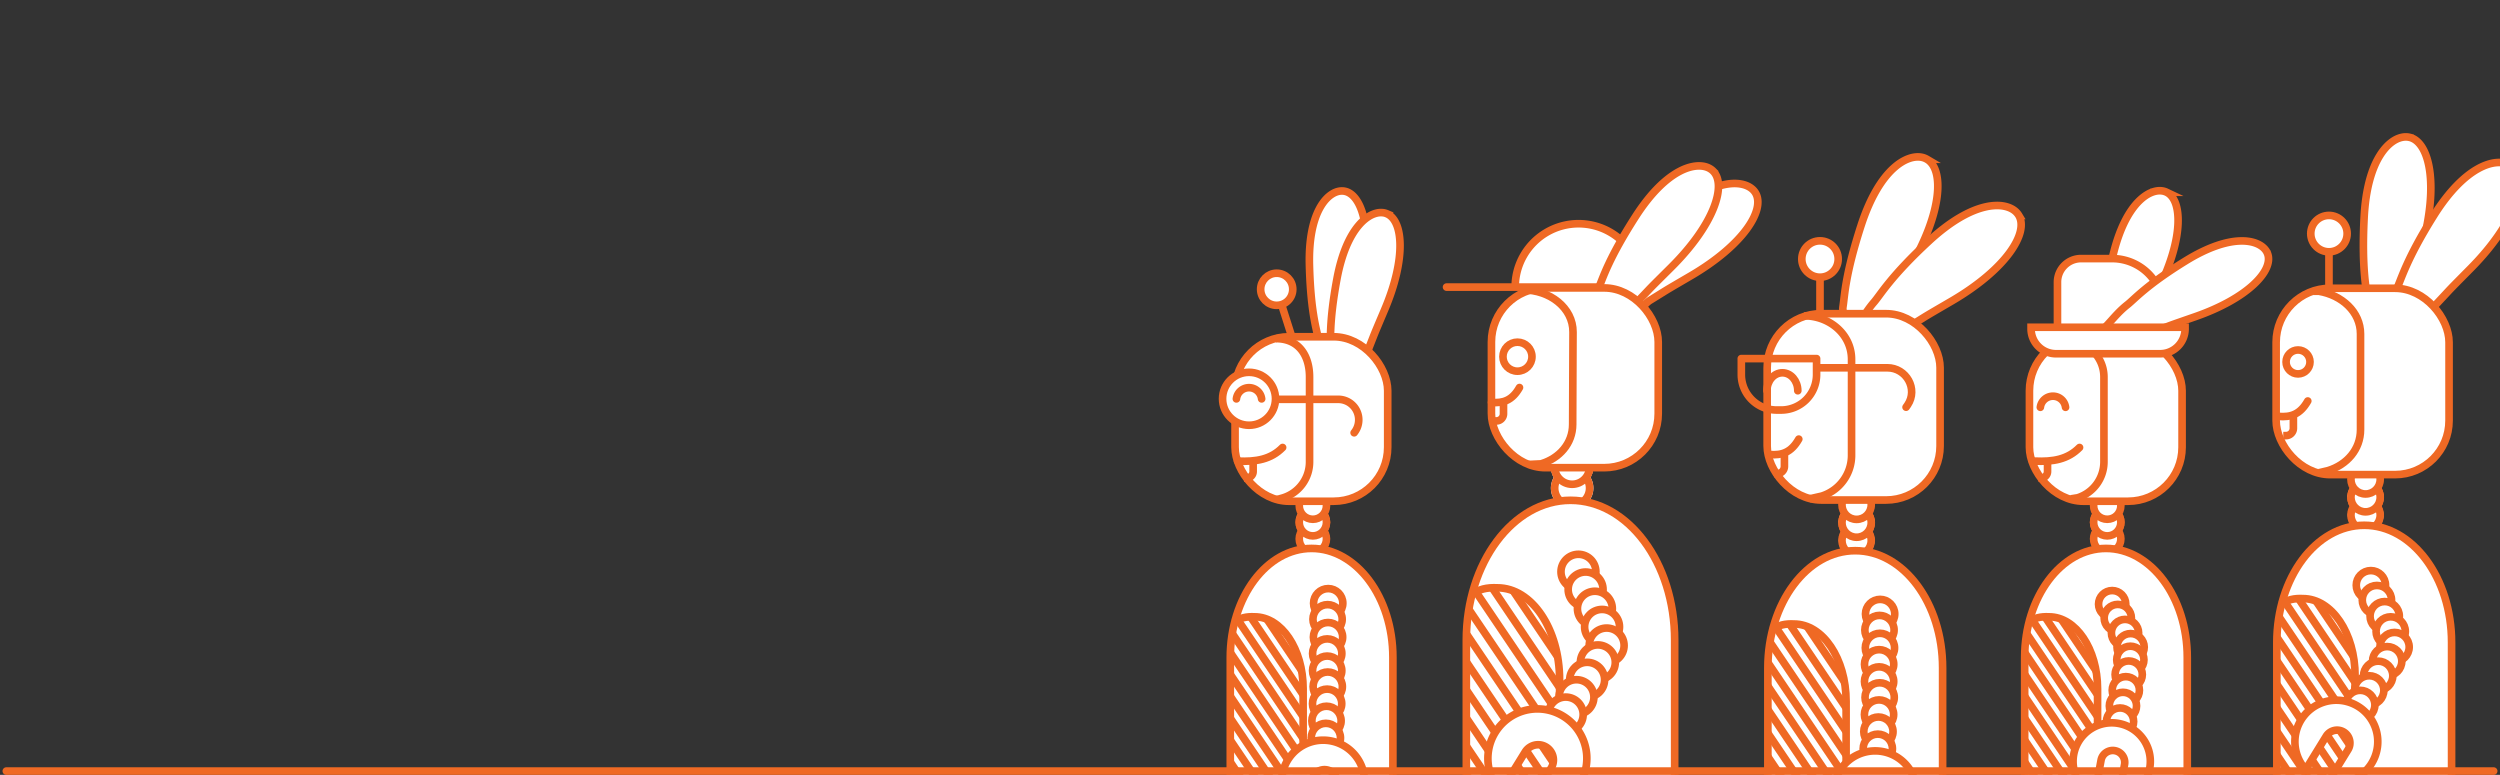 <svg xmlns="http://www.w3.org/2000/svg" xmlns:xlink="http://www.w3.org/1999/xlink" viewBox="0 0 984 305"><rect x="0" y="0" width="984" height="305" fill="#333333" stroke="none"/><defs><style>.a,.b,.bh,.j,.o{fill:none;}.b{clip-rule:evenodd;}.c{clip-path:url(#a);}.d{clip-path:url(#b);}.e{clip-path:url(#c);}.bi,.f,.i,.p{fill:#fff;}.bh,.bi,.f,.j,.o,.p{stroke:#ef6924;stroke-width:3px;}.bi,.f,.j,.o{stroke-miterlimit:10;}.g{clip-path:url(#d);}.h{clip-path:url(#e);}.k{clip-path:url(#f);}.l{clip-path:url(#h);}.m{clip-path:url(#j);}.n{isolation:isolate;}.bh,.bi,.o,.p{stroke-linecap:round;}.bh,.p{stroke-linejoin:round;}.q{clip-path:url(#k);}.r{clip-path:url(#l);}.s{clip-path:url(#m);}.t{clip-path:url(#n);}.u{clip-path:url(#o);}.v{clip-path:url(#p);}.w{clip-path:url(#q);}.x{clip-path:url(#r);}.y{clip-path:url(#s);}.z{clip-path:url(#t);}.aa{clip-path:url(#u);}.ab{clip-path:url(#v);}.ac{clip-path:url(#w);}.ad{clip-path:url(#x);}.ae{clip-path:url(#y);}.af{clip-path:url(#z);}.ag{clip-path:url(#aa);}.ah{clip-path:url(#ab);}.ai{clip-path:url(#ac);}.aj{clip-path:url(#ae);}.ak{clip-path:url(#af);}.al{clip-path:url(#ag);}.am{clip-path:url(#ah);}.an{clip-path:url(#ai);}.ao{clip-path:url(#aj);}.ap{clip-path:url(#ak);}.aq{clip-path:url(#al);}.ar{clip-path:url(#am);}.as{clip-path:url(#an);}.at{clip-path:url(#ao);}.au{clip-path:url(#ap);}.av{clip-path:url(#aq);}.aw{clip-path:url(#ar);}.ax{clip-path:url(#as);}.ay{clip-path:url(#at);}.az{clip-path:url(#au);}.ba{clip-path:url(#av);}.bb{clip-path:url(#aw);}.bc{clip-path:url(#ax);}.bd{clip-path:url(#ay);}.be{clip-path:url(#az);}.bf{clip-path:url(#bb);}.bg{clip-path:url(#bd);}.bj{clip-path:url(#be);}.bk{clip-path:url(#bf);}.bl{clip-path:url(#bg);}.bm{clip-path:url(#bi);}.bn{clip-path:url(#bk);}.bo{clip-path:url(#bl);}.bp{clip-path:url(#bm);}.bq{clip-path:url(#bn);}.br{clip-path:url(#bp);}.bs{clip-path:url(#br);}.bt{clip-path:url(#bs);}.bu{clip-path:url(#bt);}.bv{clip-path:url(#bu);}.bw{clip-path:url(#bw);}.bx{clip-path:url(#by);}.by{fill:#ef6924;}</style><clipPath id="a"><circle class="a" cx="1382.65" cy="168.32" r="5.56" transform="translate(548.06 1283.44) rotate(-60.13)"/></clipPath><clipPath id="b"><circle class="a" cx="1382.65" cy="173.88" r="5.56" transform="translate(798.65 1439.14) rotate(-72.39)"/></clipPath><clipPath id="c"><path class="b" d="M1377.09,168.32a5.56,5.56,0,1,1,11.12,0"/></clipPath><clipPath id="d"><circle class="a" cx="516.74" cy="205.57" r="6.54" transform="translate(81.12 551.27) rotate(-60.13)"/></clipPath><clipPath id="e"><rect class="a" x="-139.83" y="40.44" width="771.27" height="239.06"/></clipPath><clipPath id="f"><circle class="a" cx="516.74" cy="212.1" r="6.54" transform="translate(158.25 640.47) rotate(-72.39)"/></clipPath><clipPath id="h"><path class="b" d="M510.21,205.57a6.54,6.54,0,1,1,13.07,0"/></clipPath><clipPath id="j"><path class="a" d="M484.48,249.54c1.6-7.39,6.38-6.8,8.89-6.8,10.54,0,19.09,12.67,19.09,28.29V308.6c0,10.6-5.8,19.2-13,19.2H487.24C481.8,327.8,483.72,266.74,484.48,249.54Z"/></clipPath><clipPath id="k"><path class="a" d="M-509.41,97.75a27.25,27.25,0,0,0,1.63-5.91c.17-7.68.17-3.06.17-14.24,0-18.27,5.82-29.11,11.6-29.11a4.76,4.76,0,0,1,1.48.23c4.2,1.33,9,8.89,5.26,25.73-3.25,14.63-6.19,19.85-7.3,22.63-.88,2.22-.64-.11-1.51,3.93,3.84,2.74-4.91,6.43-4.11,10.32l-17.65-8.17-17.65,8.17c.8-3.89-8-7.58-4.11-10.32-.87-4-.63-1.71-1.51-3.93-1.11-2.78-4-8-7.29-22.63-3.74-16.84,1-24.4,5.25-25.73a4.8,4.8,0,0,1,1.48-.23c5.78,0,11.6,10.84,11.6,29.11,0,11.18,0,6.56.17,14.24a27.25,27.25,0,0,0,1.63,5.91c1.08-.11,2.48-.15,3.88-.15l6.55.05,6.55-.05C-511.89,97.6-510.49,97.64-509.41,97.75Z"/></clipPath><clipPath id="l"><ellipse class="a" cx="-502.5" cy="190.25" rx="5.06" ry="5.25"/></clipPath><clipPath id="m"><ellipse class="a" cx="-497.95" cy="190.25" rx="5.06" ry="5.25"/></clipPath><clipPath id="n"><ellipse class="a" cx="-492.79" cy="190.25" rx="5.06" ry="5.25"/></clipPath><clipPath id="o"><ellipse class="a" cx="-488.24" cy="190.25" rx="5.06" ry="5.25"/></clipPath><clipPath id="p"><ellipse class="a" cx="-483.68" cy="190.25" rx="5.06" ry="5.25"/></clipPath><clipPath id="q"><ellipse class="a" cx="-479.13" cy="190.25" rx="5.06" ry="5.25"/></clipPath><clipPath id="r"><ellipse class="a" cx="-474.58" cy="190.25" rx="5.06" ry="5.25"/></clipPath><clipPath id="s"><ellipse class="a" cx="-474.58" cy="185.84" rx="5.06" ry="5.25"/></clipPath><clipPath id="t"><ellipse class="a" cx="-474.58" cy="180.8" rx="5.06" ry="5.25"/></clipPath><clipPath id="u"><ellipse class="a" cx="-474.58" cy="175.76" rx="5.06" ry="5.25"/></clipPath><clipPath id="v"><ellipse class="a" cx="-474.58" cy="170.72" rx="5.06" ry="5.25"/></clipPath><clipPath id="w"><ellipse class="a" cx="-474.58" cy="165.68" rx="5.06" ry="5.25"/></clipPath><clipPath id="x"><ellipse class="a" cx="-547.09" cy="189.74" rx="5.13" ry="5.24"/></clipPath><clipPath id="y"><ellipse class="a" cx="-551.71" cy="189.74" rx="5.13" ry="5.24"/></clipPath><clipPath id="z"><path class="a" d="M-486.53,202.06v44.23a14.15,14.15,0,0,1-14.24,14.06h-39.69a14.16,14.16,0,0,1-14.24-14.06V197a33.87,33.87,0,0,1,34.09-33.65A33.87,33.87,0,0,1-486.53,197Z"/></clipPath><clipPath id="aa"><path class="b" d="M-486.53,202.06v44.23a14.15,14.15,0,0,1-14.24,14.06h-39.69a14.16,14.16,0,0,1-14.24-14.06V197a33.87,33.87,0,0,1,34.09-33.65A33.87,33.87,0,0,1-486.53,197Z"/></clipPath><clipPath id="ab"><ellipse class="a" cx="-520.42" cy="153.99" rx="4.82" ry="5.13"/></clipPath><clipPath id="ac"><ellipse class="a" cx="-520.42" cy="159.12" rx="4.82" ry="5.13"/></clipPath><clipPath id="ae"><ellipse class="a" cx="-520.42" cy="148.86" rx="4.82" ry="5.13"/></clipPath><clipPath id="af"><ellipse class="a" cx="-518.86" cy="81.14" rx="6.38" ry="6.14"/></clipPath><clipPath id="ag"><rect class="a" x="-555.68" y="96.6" width="69.42" height="52.79" rx="22.58"/></clipPath><clipPath id="ah"><ellipse class="a" cx="-535.76" cy="116.73" rx="6.17" ry="6.38"/></clipPath><clipPath id="ai"><ellipse class="a" cx="-504.46" cy="116.73" rx="6.17" ry="6.38"/></clipPath><clipPath id="aj"><path class="b" d="M-486.26,204.55V255.9c0,9-6.36,16.19-14.19,16.19h-41c-7.84,0-14.19-7.24-14.19-16.19V200c0-21.87,15.54-39.6,34.71-39.6s34.71,17.73,34.71,39.6Zm-13.17.22V201c0-13.45-9.55-24.35-21.34-24.35s-21.34,10.9-21.34,24.35v33.74c0,8.95,6.36,16.19,14.19,16.19h14.3c7.84,0,14.19-7.24,14.19-16.19V204.77Z"/></clipPath><clipPath id="ak"><path class="b" d="M-477.18,141.89a13.11,13.11,0,0,0-10.48,13A13,13,0,0,0-474.78,168a13,13,0,0,0,12.87-13.19,13.13,13.13,0,0,0-9.72-12.78V154.6a2.8,2.8,0,0,1-2.77,2.84,2.81,2.81,0,0,1-2.78-2.84Z"/></clipPath><clipPath id="al"><ellipse class="a" cx="-521.31" cy="131.32" rx="8.84" ry="9.19"/></clipPath><clipPath id="am"><path class="b" d="M-471.37,141.77c0,.27,0,.53,0,.8a9,9,0,0,0,9,9.09,9,9,0,0,0,8.9-8.29Q-461.43,142.71-471.37,141.77Zm-4.68-.44q-6.54-.63-13.87-1.36a2.59,2.59,0,0,1-2.35.87c-1.27-.22-3.82-3.21-5.11-8.12s-1.27-9.62,0-11.36a2.17,2.17,0,0,1,3-.86q54.76-34.18,58.76-34.19c4,0,12.56,4.11,17.24,27.92s-.64,29.13-5.32,30.5q-2.79.83-25.61-1A13.5,13.5,0,0,1-462.68,156a13.52,13.52,0,0,1-13.41-13.63C-476.09,142-476.08,141.67-476,141.33Zm50.93.14c4.58-1.06,5.68-13.24,2.46-27.21s-9.56-24.44-14.14-23.39-5.68,13.25-2.46,27.22S-429.7,142.53-425.12,141.47Z"/></clipPath><clipPath id="an"><path class="b" d="M-493.81,120.21a26.56,26.56,0,0,0,.36,11.49q1.45,6,4.58,8.22"/></clipPath><clipPath id="ao"><ellipse class="a" cx="-568.11" cy="189.56" rx="5.13" ry="5.24"/></clipPath><clipPath id="ap"><ellipse class="a" cx="-572.73" cy="189.56" rx="5.13" ry="5.24"/></clipPath><clipPath id="aq"><ellipse class="a" cx="-577.35" cy="189.56" rx="5.13" ry="5.24"/></clipPath><clipPath id="ar"><ellipse class="a" cx="-577.35" cy="185.16" rx="5.13" ry="5.24"/></clipPath><clipPath id="as"><ellipse class="a" cx="-577.35" cy="180.13" rx="5.13" ry="5.24"/></clipPath><clipPath id="at"><ellipse class="a" cx="-577.35" cy="175.11" rx="5.13" ry="5.24"/></clipPath><clipPath id="au"><ellipse class="a" cx="-577.35" cy="170.09" rx="5.13" ry="5.24"/></clipPath><clipPath id="av"><ellipse class="a" cx="-577.35" cy="165.06" rx="5.13" ry="5.24"/></clipPath><clipPath id="aw"><path class="b" d="M-574.65,139.33a13.06,13.06,0,0,1,10.47,12.89A13,13,0,0,1-577,165.34a13,13,0,0,1-12.86-13.12,13.09,13.09,0,0,1,9.71-12.72V152a2.8,2.8,0,0,0,2.77,2.83,2.8,2.8,0,0,0,2.77-2.83Z"/></clipPath><clipPath id="ax"><circle class="a" cx="730.76" cy="205.7" r="7.02" transform="translate(188.43 736.92) rotate(-60.13)"/></clipPath><clipPath id="ay"><rect class="a" x="25.18" y="28.24" width="828.84" height="256.91"/></clipPath><clipPath id="az"><circle class="a" cx="730.76" cy="212.72" r="7.02" transform="translate(306.94 844.89) rotate(-72.39)"/></clipPath><clipPath id="bb"><path class="b" d="M723.74,205.7a7,7,0,1,1,14,0"/></clipPath><clipPath id="bd"><path class="a" d="M696.09,253c1.72-7.94,6.86-7.31,9.56-7.31,11.33,0,20.51,13.61,20.51,30.4v40.37c0,11.4-6.24,20.64-13.92,20.64H699.07C693.21,337.05,695.28,271.44,696.09,253Z"/></clipPath><clipPath id="be"><circle class="a" cx="618.79" cy="183.74" r="8.38" transform="translate(151.27 628.8) rotate(-60.13)"/></clipPath><clipPath id="bf"><rect class="a" x="-222.55" y="-27.86" width="988.31" height="306.34"/></clipPath><clipPath id="bg"><circle class="a" cx="618.79" cy="192.11" r="8.38" transform="translate(248.48 723.79) rotate(-72.39)"/></clipPath><clipPath id="bi"><path class="b" d="M610.41,183.74a8.38,8.38,0,1,1,16.75,0"/></clipPath><clipPath id="bk"><path class="a" d="M577.45,240.08c2-9.47,8.16-8.71,11.39-8.71,13.51,0,24.45,16.23,24.45,36.25v48.14c0,13.59-7.43,24.6-16.6,24.6H581C574,340.36,576.47,262.13,577.45,240.08Z"/></clipPath><clipPath id="bl"><circle class="a" cx="931.09" cy="195.7" r="7.02" transform="translate(297.66 905.62) rotate(-60.13)"/></clipPath><clipPath id="bm"><rect class="a" x="225.51" y="18.24" width="828.84" height="256.91"/></clipPath><clipPath id="bn"><circle class="a" cx="931.09" cy="202.72" r="7.02" transform="translate(456.2 1028.86) rotate(-72.39)"/></clipPath><clipPath id="bp"><path class="b" d="M924.07,195.7a7,7,0,1,1,14,0"/></clipPath><clipPath id="br"><path class="a" d="M896.43,243c1.71-7.94,6.85-7.31,9.55-7.31,11.33,0,20.51,13.61,20.51,30.4v40.37c0,11.4-6.23,20.64-13.92,20.64H899.4C893.54,327.05,895.61,261.44,896.43,243Z"/></clipPath><clipPath id="bs"><circle class="a" cx="829.41" cy="205.57" r="6.54" transform="translate(238.06 822.4) rotate(-60.13)"/></clipPath><clipPath id="bt"><rect class="a" x="172.84" y="40.44" width="771.27" height="239.06"/></clipPath><clipPath id="bu"><circle class="a" cx="829.41" cy="212.1" r="6.54" transform="translate(376.33 938.49) rotate(-72.39)"/></clipPath><clipPath id="bw"><path class="b" d="M822.87,205.57a6.54,6.54,0,0,1,13.08,0"/></clipPath><clipPath id="by"><path class="a" d="M797.15,249.54c1.6-7.39,6.37-6.8,8.89-6.8,10.54,0,19.08,12.67,19.08,28.29V308.6c0,10.6-5.8,19.2-13,19.2H799.91C794.47,327.8,796.39,266.74,797.15,249.54Z"/></clipPath></defs><path class="f" d="M530.91,148.15c-.16-1,2-17,2.35-18.83,1.55-9.14.5-3.67,3-16.92,4.17-21.64-.2-35.82-7-37.13a6,6,0,0,0-1.8-.06c-5.25.63-12.62,8.49-12.06,29.3.49,18.08,2.75,24.93,3.42,28.47.54,2.83.79,0,.89,5-5.15,2.38,4.31,8.73,2.49,13.16"/><g class="g"><g class="h"><rect class="i" x="506.29" y="195.11" width="20.91" height="20.91"/></g></g><circle class="j" cx="516.74" cy="205.57" r="5.36"/><g class="k"><g class="h"><rect class="i" x="506.29" y="201.65" width="20.91" height="20.91"/></g></g><circle class="f" cx="516.74" cy="212.1" r="5.36"/><g class="l"><g class="h"><rect class="i" x="506.29" y="195.11" width="20.91" height="20.91"/></g></g><circle class="f" cx="516.74" cy="205.57" r="5.36"/><circle class="f" cx="516.74" cy="199.03" r="5.36"/><path class="f" d="M496.8,337.83h38.87c6.94,0,12.57-7.54,12.57-16.85v-62.2c0-23.71-14.33-42.92-32-42.92s-32,19.21-32,42.92V321C484.23,330.29,489.86,337.83,496.8,337.83Z"/><g class="m"><g class="n"><line class="j" x1="538.69" y1="328.91" x2="471.4" y2="229.16"/><line class="j" x1="532.88" y1="328.91" x2="465.58" y2="229.16"/><line class="j" x1="527.06" y1="328.91" x2="459.76" y2="229.16"/><line class="j" x1="521.24" y1="328.91" x2="453.95" y2="229.16"/><line class="j" x1="515.43" y1="328.91" x2="448.13" y2="229.16"/><line class="j" x1="509.61" y1="328.91" x2="442.31" y2="229.16"/><line class="j" x1="503.79" y1="328.91" x2="436.49" y2="229.16"/><line class="j" x1="497.97" y1="328.91" x2="430.68" y2="229.16"/><line class="j" x1="585.23" y1="328.91" x2="517.93" y2="229.16"/><line class="j" x1="579.41" y1="328.91" x2="512.11" y2="229.16"/><line class="j" x1="573.59" y1="328.91" x2="506.3" y2="229.16"/><line class="j" x1="567.78" y1="328.91" x2="500.48" y2="229.16"/><line class="j" x1="561.96" y1="328.91" x2="494.66" y2="229.16"/><line class="j" x1="556.14" y1="328.91" x2="488.85" y2="229.16"/><line class="j" x1="550.33" y1="328.91" x2="483.03" y2="229.16"/><line class="j" x1="544.51" y1="328.91" x2="477.21" y2="229.16"/><line class="j" x1="492.16" y1="328.91" x2="424.86" y2="229.16"/><line class="j" x1="486.34" y1="328.91" x2="419.04" y2="229.16"/><line class="j" x1="480.52" y1="328.91" x2="413.23" y2="229.16"/><line class="j" x1="474.71" y1="328.91" x2="407.41" y2="229.16"/></g></g><path class="j" d="M485.84,245c2-1.83,4.8-2.38,8-2.22,10.53,0,19.08,12.67,19.08,28.29V308.6c0,10.6-5.8,19.2-13,19.2H485.49"/><path class="f" d="M537.46,145.15c0-1,.29-5.6,1-7.34,3.43-8.61,1.26-3.48,6.52-15.9,8.61-20.3,7.29-35.07.9-37.78a5.56,5.56,0,0,0-1.74-.43c-5.27-.49-14.12,5.66-17.93,26.12-3.3,17.78-2.34,25-2.61,28.56-.58,8.08,2.22,14.52-.5,18.47"/><rect class="f" x="486.12" y="132.55" width="60.08" height="64.74" rx="21.25" transform="translate(1032.32 329.84) rotate(-180)"/><path class="j" d="M502.26,133.29c8.7,0,13.18,6.36,13.18,15.12v33.27a14.83,14.83,0,0,1-10.33,14.24l-2.56.73"/><path class="o" d="M504.84,176.13c-4.6,4.68-10.4,5.71-17.72,5.36"/><path class="j" d="M493.24,181.39v4.21a2.57,2.57,0,0,1-2.57,2.56h-1"/><line class="j" x1="502.28" y1="113.15" x2="508.36" y2="132.24"/><circle class="f" cx="502.51" cy="113.86" r="6.32"/><path class="o" d="M503.46,157.18H526.7a8.06,8.06,0,0,1,6.82,12.42c-.17.25-.34.5-.53.74"/><circle class="p" cx="491.62" cy="156.96" r="10.42"/><path class="o" d="M496.58,157a5,5,0,0,0-9.93,0"/><circle class="f" cx="522.78" cy="237.43" r="5.76"/><circle class="f" cx="522.53" cy="243.74" r="5.76"/><circle class="f" cx="522.71" cy="250.78" r="5.76"/><circle class="f" cx="522.39" cy="257.22" r="5.76"/><circle class="f" cx="522.38" cy="263.98" r="5.76"/><circle class="f" cx="522.6" cy="270.26" r="5.76"/><circle class="f" cx="522.35" cy="276.99" r="5.76"/><circle class="f" cx="522.11" cy="283.73" r="5.76"/><circle class="f" cx="521.86" cy="290.46" r="5.76"/><path class="f" d="M515.72,323.17a16.32,16.32,0,1,1,10.12,0l.54-15a5.05,5.05,0,0,0-10.1-.37Z"/><path class="f" d="M732.63,141.13c.2-1.12,8.6-17.37,9.63-19.22,5.11-9.18,1.92-3.74,9.65-16.92,12.63-21.54,13.32-38.33,6.54-42.3a6.61,6.61,0,0,0-1.9-.75c-5.85-1.31-16.69,4.3-24,26.73-6.31,19.49-6.48,27.67-7.1,31.7-.5,3.22.83.32-1,5.68-6.39.59,1.31,11-2.31,15"/><g class="bc"><g class="bd"><rect class="i" x="719.53" y="194.46" width="22.47" height="22.47"/></g></g><circle class="j" cx="730.76" cy="205.7" r="5.76"/><g class="be"><g class="bd"><rect class="i" x="719.53" y="201.48" width="22.47" height="22.47"/></g></g><circle class="f" cx="730.76" cy="212.72" r="5.76"/><g class="bf"><g class="bd"><rect class="i" x="719.53" y="194.46" width="22.47" height="22.47"/></g></g><circle class="f" cx="730.76" cy="205.7" r="5.76"/><circle class="f" cx="730.76" cy="198.67" r="5.76"/><path class="f" d="M709.33,347.83h41.78c7.46,0,13.5-8.11,13.5-18.11V262.88c0-25.48-15.39-46.13-34.39-46.13s-34.39,20.65-34.39,46.13v66.84C695.83,339.72,701.87,347.83,709.33,347.83Z"/><g class="bg"><g class="n"><line class="j" x1="754.35" y1="338.25" x2="682.03" y2="231.05"/><line class="j" x1="748.1" y1="338.25" x2="675.78" y2="231.05"/><line class="j" x1="741.85" y1="338.25" x2="669.53" y2="231.05"/><line class="j" x1="735.6" y1="338.25" x2="663.28" y2="231.05"/><line class="j" x1="729.35" y1="338.25" x2="657.03" y2="231.05"/><line class="j" x1="723.1" y1="338.25" x2="650.78" y2="231.05"/><line class="j" x1="716.85" y1="338.25" x2="644.53" y2="231.05"/><line class="j" x1="710.6" y1="338.25" x2="638.28" y2="231.05"/><line class="j" x1="804.36" y1="338.25" x2="732.04" y2="231.05"/><line class="j" x1="798.11" y1="338.25" x2="725.79" y2="231.05"/><line class="j" x1="791.86" y1="338.25" x2="719.54" y2="231.05"/><line class="j" x1="785.61" y1="338.25" x2="713.29" y2="231.05"/><line class="j" x1="779.36" y1="338.25" x2="707.04" y2="231.05"/><line class="j" x1="773.11" y1="338.25" x2="700.79" y2="231.05"/><line class="j" x1="766.86" y1="338.25" x2="694.54" y2="231.05"/><line class="j" x1="760.6" y1="338.25" x2="688.28" y2="231.05"/><line class="j" x1="704.35" y1="338.25" x2="632.02" y2="231.05"/><line class="j" x1="698.09" y1="338.25" x2="625.77" y2="231.05"/><line class="j" x1="691.84" y1="338.25" x2="619.52" y2="231.05"/><line class="j" x1="685.59" y1="338.25" x2="613.27" y2="231.05"/></g></g><path class="j" d="M697.56,248c2.18-2,5.16-2.56,8.57-2.39,11.32,0,20.5,13.61,20.5,30.4v40.37c0,11.4-6.23,20.64-13.92,20.64H697.18"/><circle class="f" cx="740.01" cy="241.67" r="5.76"/><circle class="f" cx="739.76" cy="247.98" r="5.76"/><circle class="f" cx="739.94" cy="255.02" r="5.76"/><circle class="f" cx="739.62" cy="261.46" r="5.76"/><circle class="f" cx="739.61" cy="268.22" r="5.76"/><circle class="f" cx="739.83" cy="274.5" r="5.76"/><circle class="f" cx="739.59" cy="281.24" r="5.76"/><circle class="f" cx="739.34" cy="287.97" r="5.76"/><circle class="f" cx="739.1" cy="294.71" r="5.76"/><path class="f" d="M733,327.41a16.33,16.33,0,1,1,10.11,0l.55-15a5.06,5.06,0,0,0-10.11-.36Z"/><path class="f" d="M745.62,134.49c.72-.88,4.06-4.89,5.87-6,8.94-5.49,3.5-2.31,16.69-10,21.57-12.59,30.39-26.89,26.43-33.68a6.88,6.88,0,0,0-1.3-1.58c-4.45-4-16.65-4.43-34,11.57-15.05,13.9-19.05,21.07-21.72,24.16-6,6.93-7.83,14.68-13,16.42"/><rect class="f" x="695.55" y="123.46" width="68.06" height="73.34" rx="21.25" transform="translate(1459.17 320.27) rotate(-180)"/><path class="j" d="M710.15,124.31c9.85,0,18.62,7.2,18.62,17.12v37.68a16.82,16.82,0,0,1-11.71,16.14l-4.85,1.1"/><path class="o" d="M695.48,153.8c0-3.9,2.72-7.07,6.07-7.07s6.06,3.17,6.06,7.07"/><path class="o" d="M708,172.83c-3,5.31-6.72,6.46-11.46,6.07"/><path class="j" d="M702.35,178.78v4.77a2.91,2.91,0,0,1-2.91,2.91h-1.09"/><line class="j" x1="716.35" y1="101.11" x2="716.35" y2="123.8"/><circle class="f" cx="716.35" cy="101.95" r="7.16"/><path class="bh" d="M685.38,141.14H715a0,0,0,0,1,0,0v6.31a13.94,13.94,0,0,1-13.94,13.94h-1.73a13.94,13.94,0,0,1-13.94-13.94v-6.31a0,0,0,0,1,0,0Z"/><path class="o" d="M715.47,144.76h27.38c7.52,0,12.2,8.38,8,14.63-.19.3-.4.59-.62.88"/><path class="f" d="M643.75,124c.69-.84,3.91-4.71,5.65-5.78,8.64-5.3,3.38-2.23,16.11-9.67C686.31,96.38,694.82,82.58,691,76a6.37,6.37,0,0,0-1.25-1.52c-4.29-3.87-16.06-4.27-32.77,11.16C642.46,99.08,638.6,106,636,109c-5.79,6.69-7.55,14.16-12.51,15.85"/><path class="bi" d="M596.38,113a24.94,24.94,0,1,1,49.88,0H569.37"/><g class="bj"><g class="bk"><rect class="i" x="605.39" y="170.34" width="26.79" height="26.79"/></g></g><circle class="j" cx="618.79" cy="183.74" r="6.87"/><g class="bl"><g class="bk"><rect class="i" x="605.39" y="178.72" width="26.79" height="26.79"/></g></g><circle class="f" cx="618.79" cy="192.11" r="6.87"/><g class="bm"><g class="bk"><rect class="i" x="605.39" y="170.34" width="26.79" height="26.79"/></g></g><circle class="f" cx="618.79" cy="183.74" r="6.87"/><circle class="f" cx="618.79" cy="175.36" r="6.87"/><path class="f" d="M593.23,353.22h49.82c8.89,0,16.1-9.67,16.1-21.59V251.92c0-30.37-18.36-55-41-55s-41,24.63-41,55v79.71C577.13,343.55,584.34,353.22,593.23,353.22Z"/><g class="bn"><g class="n"><line class="j" x1="646.91" y1="341.79" x2="560.68" y2="213.97"/><line class="j" x1="639.46" y1="341.79" x2="553.23" y2="213.97"/><line class="j" x1="632.01" y1="341.79" x2="545.77" y2="213.97"/><line class="j" x1="624.55" y1="341.79" x2="538.32" y2="213.97"/><line class="j" x1="617.1" y1="341.79" x2="530.86" y2="213.97"/><line class="j" x1="609.65" y1="341.79" x2="523.41" y2="213.97"/><line class="j" x1="602.19" y1="341.79" x2="515.96" y2="213.97"/><line class="j" x1="594.74" y1="341.79" x2="508.5" y2="213.97"/><line class="j" x1="706.54" y1="341.79" x2="620.31" y2="213.97"/><line class="j" x1="699.09" y1="341.79" x2="612.86" y2="213.97"/><line class="j" x1="691.64" y1="341.79" x2="605.4" y2="213.97"/><line class="j" x1="684.18" y1="341.79" x2="597.95" y2="213.97"/><line class="j" x1="676.73" y1="341.79" x2="590.49" y2="213.97"/><line class="j" x1="669.28" y1="341.79" x2="583.04" y2="213.97"/><line class="j" x1="661.82" y1="341.79" x2="575.59" y2="213.97"/><line class="j" x1="654.37" y1="341.79" x2="568.13" y2="213.97"/><line class="j" x1="587.28" y1="341.79" x2="501.05" y2="213.97"/><line class="j" x1="579.83" y1="341.79" x2="493.6" y2="213.97"/><line class="j" x1="572.38" y1="341.79" x2="486.14" y2="213.97"/><line class="j" x1="564.92" y1="341.79" x2="478.69" y2="213.97"/></g></g><path class="j" d="M579.19,234.22c2.6-2.35,6.15-3.05,10.22-2.85,13.5,0,24.45,16.23,24.45,36.25v48.14c0,13.59-7.43,24.6-16.6,24.6H578.75"/><circle class="f" cx="621.27" cy="225.04" r="6.87"/><circle class="f" cx="624.1" cy="232.02" r="6.87"/><circle class="f" cx="627.75" cy="239.58" r="6.87"/><circle class="f" cx="630.57" cy="246.74" r="6.87"/><circle class="f" cx="632.38" cy="254.07" r="6.87"/><circle class="f" cx="628.91" cy="260.71" r="6.87"/><circle class="f" cx="624.7" cy="267.56" r="6.87"/><circle class="f" cx="620.49" cy="274.4" r="6.87"/><circle class="f" cx="616.27" cy="281.24" r="6.87"/><path class="f" d="M590.67,311.56a19.47,19.47,0,1,1,10.48,6l9.39-15.26A6,6,0,1,0,600.28,296Z"/><path class="f" d="M630.92,134.16c.45-1,12.29-14.09,13.71-15.56,7-7.29,2.7-3,13.16-13.4,17.09-17,21.86-32.47,16.51-37.85a6.51,6.51,0,0,0-1.59-1.16c-5.12-2.67-16.62-.1-28.92,19-10.68,16.63-12.85,24.21-14.43,27.82-1.26,2.88.7.5-2.28,5.06-6.11-1-1.47,10.54-5.85,13.42"/><rect class="f" x="587.03" y="113.34" width="65.65" height="70.75" rx="21.25" transform="translate(1239.71 297.42) rotate(-180)"/><path class="j" d="M599.53,114.11c10.42,0,19.65,7,19.61,16.6l-.07,17.62L619,167.06c0,7.48-5.21,13.33-12.44,15.51l-4.89.24"/><path class="o" d="M598.07,152.53c-2.87,5.12-6.48,6.24-11,5.86"/><path class="j" d="M591.78,158.28v4.6a2.8,2.8,0,0,1-2.81,2.8h-1.05"/><circle class="o" cx="597.27" cy="140.39" r="5.71"/><path class="f" d="M944.28,136.58c-.1-1.13,3.74-19,4.25-21.08,2.53-10.19.88-4.1,4.88-18.85,6.54-24.09,2.8-40.48-4.79-42.54a6.74,6.74,0,0,0-2-.21c-6,.26-15,8.52-16.11,32.07-1,20.46,1,28.4,1.46,32.45.36,3.24.89.09.57,5.73-6,2.25,4.14,10.23,1.7,15.08"/><g class="bo"><g class="bp"><rect class="i" x="919.86" y="184.46" width="22.47" height="22.47"/></g></g><circle class="j" cx="931.09" cy="195.7" r="5.76"/><g class="bq"><g class="bp"><rect class="i" x="919.86" y="191.48" width="22.47" height="22.47"/></g></g><circle class="f" cx="931.09" cy="202.72" r="5.76"/><g class="br"><g class="bp"><rect class="i" x="919.86" y="184.46" width="22.47" height="22.47"/></g></g><circle class="f" cx="931.09" cy="195.7" r="5.76"/><circle class="f" cx="931.09" cy="188.67" r="5.76"/><path class="f" d="M909.66,337.83h41.78c7.46,0,13.5-8.11,13.5-18.11V252.88c0-25.48-15.39-46.13-34.39-46.13s-34.39,20.65-34.39,46.13v66.84C896.16,329.72,902.21,337.83,909.66,337.83Z"/><g class="bs"><g class="n"><line class="j" x1="954.68" y1="328.25" x2="882.36" y2="221.05"/><line class="j" x1="948.43" y1="328.25" x2="876.11" y2="221.05"/><line class="j" x1="942.18" y1="328.25" x2="869.86" y2="221.05"/><line class="j" x1="935.93" y1="328.25" x2="863.61" y2="221.05"/><line class="j" x1="929.68" y1="328.25" x2="857.36" y2="221.05"/><line class="j" x1="923.43" y1="328.25" x2="851.11" y2="221.05"/><line class="j" x1="917.18" y1="328.25" x2="844.86" y2="221.05"/><line class="j" x1="910.93" y1="328.25" x2="838.61" y2="221.05"/><line class="j" x1="1004.69" y1="328.25" x2="932.37" y2="221.05"/><line class="j" x1="998.44" y1="328.25" x2="926.12" y2="221.05"/><line class="j" x1="992.19" y1="328.25" x2="919.87" y2="221.05"/><line class="j" x1="985.94" y1="328.25" x2="913.62" y2="221.05"/><line class="j" x1="979.69" y1="328.25" x2="907.37" y2="221.05"/><line class="j" x1="973.44" y1="328.25" x2="901.12" y2="221.05"/><line class="j" x1="967.19" y1="328.25" x2="894.87" y2="221.05"/><line class="j" x1="960.94" y1="328.25" x2="888.62" y2="221.05"/><line class="j" x1="904.68" y1="328.25" x2="832.36" y2="221.05"/><line class="j" x1="898.43" y1="328.25" x2="826.1" y2="221.05"/><line class="j" x1="892.17" y1="328.25" x2="819.85" y2="221.05"/><line class="j" x1="885.92" y1="328.25" x2="813.6" y2="221.05"/></g></g><path class="j" d="M897.89,238c2.18-2,5.16-2.56,8.57-2.39,11.32,0,20.51,13.61,20.51,30.4v40.37c0,11.4-6.24,20.64-13.93,20.64H897.52"/><circle class="f" cx="933.18" cy="230.34" r="5.76"/><circle class="f" cx="935.55" cy="236.19" r="5.76"/><circle class="f" cx="938.62" cy="242.53" r="5.76"/><circle class="f" cx="940.98" cy="248.53" r="5.76"/><circle class="f" cx="942.5" cy="254.68" r="5.76"/><circle class="f" cx="939.59" cy="260.25" r="5.76"/><circle class="f" cx="936.05" cy="265.99" r="5.76"/><circle class="f" cx="932.52" cy="271.73" r="5.76"/><circle class="f" cx="928.99" cy="277.47" r="5.76"/><path class="f" d="M907.52,302.89a16.31,16.31,0,1,1,8.78,5l7.88-12.8a5.05,5.05,0,1,0-8.6-5.3Z"/><path class="f" d="M955.08,126.76c.46-1,2.63-5.78,4.08-7.32,7.2-7.65,2.77-3.15,13.49-14,17.51-17.8,22.27-33.92,16.66-39.43a6.47,6.47,0,0,0-1.66-1.18c-5.35-2.71-17.23.09-29.75,20.07-10.88,17.36-12.86,25.33-14.63,29-4,8.27-3.7,16.22-8.21,19.25"/><rect class="f" x="895.88" y="113.46" width="68.06" height="73.34" rx="21.25" transform="translate(1859.83 300.27) rotate(-180)"/><path class="j" d="M912.76,186.05l3.51-.8c7.49-2.3,12.83-8.39,12.83-16.14V131.43c0-8.68-7.35-15.28-16.43-16.8h-2.15"/><path class="o" d="M908.34,157.83c-3,5.31-6.72,6.46-11.46,6.07"/><path class="j" d="M902.68,163.78v4.77a2.91,2.91,0,0,1-2.91,2.91h-1.08"/><line class="j" x1="916.68" y1="91.11" x2="916.68" y2="113.8"/><circle class="f" cx="916.68" cy="91.95" r="7.16"/><circle class="j" cx="904.51" cy="142.46" r="4.71"/><path class="f" d="M835.25,146.43c.1-1,6.41-15.86,7.19-17.56,3.89-8.41,1.45-3.41,7.38-15.53,9.69-19.8,9.17-34.63,2.94-37.68a6,6,0,0,0-1.72-.52c-5.24-.78-14.41,4.89-19.31,25.12-4.27,17.57-3.87,24.78-4.15,28.37-.23,2.87.76.22-.46,5.06-5.59.95,1.88,9.56-1,13.36"/><g class="bt"><g class="bu"><rect class="i" x="818.95" y="195.11" width="20.91" height="20.91"/></g></g><circle class="j" cx="829.41" cy="205.57" r="5.36"/><g class="bv"><g class="bu"><rect class="i" x="818.95" y="201.65" width="20.91" height="20.91"/></g></g><circle class="f" cx="829.41" cy="212.1" r="5.36"/><g class="bw"><g class="bu"><rect class="i" x="818.95" y="195.11" width="20.91" height="20.91"/></g></g><circle class="f" cx="829.41" cy="205.57" r="5.36"/><circle class="f" cx="829.41" cy="199.03" r="5.36"/><path class="f" d="M809.47,337.83h38.87c6.94,0,12.57-7.54,12.57-16.85v-62.2c0-23.71-14.33-42.92-32-42.92s-32,19.21-32,42.92V321C796.9,330.29,802.53,337.83,809.47,337.83Z"/><g class="bx"><g class="n"><line class="j" x1="851.36" y1="328.91" x2="784.06" y2="229.16"/><line class="j" x1="845.54" y1="328.91" x2="778.25" y2="229.16"/><line class="j" x1="839.73" y1="328.91" x2="772.43" y2="229.16"/><line class="j" x1="833.91" y1="328.91" x2="766.61" y2="229.16"/><line class="j" x1="828.09" y1="328.91" x2="760.8" y2="229.16"/><line class="j" x1="822.28" y1="328.91" x2="754.98" y2="229.16"/><line class="j" x1="816.46" y1="328.91" x2="749.16" y2="229.16"/><line class="j" x1="810.64" y1="328.91" x2="743.35" y2="229.16"/><line class="j" x1="897.9" y1="328.91" x2="830.6" y2="229.16"/><line class="j" x1="892.08" y1="328.91" x2="824.78" y2="229.16"/><line class="j" x1="886.26" y1="328.91" x2="818.97" y2="229.16"/><line class="j" x1="880.45" y1="328.91" x2="813.15" y2="229.16"/><line class="j" x1="874.63" y1="328.91" x2="807.33" y2="229.16"/><line class="j" x1="868.81" y1="328.91" x2="801.51" y2="229.16"/><line class="j" x1="862.99" y1="328.91" x2="795.7" y2="229.16"/><line class="j" x1="857.18" y1="328.91" x2="789.88" y2="229.16"/><line class="j" x1="804.83" y1="328.91" x2="737.53" y2="229.16"/><line class="j" x1="799.01" y1="328.91" x2="731.71" y2="229.16"/><line class="j" x1="793.19" y1="328.91" x2="725.9" y2="229.16"/><line class="j" x1="787.38" y1="328.91" x2="720.08" y2="229.16"/></g></g><path class="j" d="M798.51,245c2-1.83,4.8-2.38,8-2.22,10.54,0,19.09,12.67,19.09,28.29V308.6c0,10.6-5.8,19.2-13,19.2H798.16"/><circle class="f" cx="831.35" cy="237.8" r="5.36"/><circle class="f" cx="833.56" cy="243.25" r="5.36"/><circle class="f" cx="836.41" cy="249.15" r="5.36"/><circle class="f" cx="838.61" cy="254.73" r="5.36"/><circle class="f" cx="838.5" cy="259.7" r="5.36"/><circle class="f" cx="837.86" cy="265.51" r="5.36"/><circle class="f" cx="836.72" cy="271.68" r="5.36"/><circle class="f" cx="835.59" cy="277.85" r="5.36"/><circle class="f" cx="834.45" cy="284.01" r="5.36"/><path class="f" d="M824.38,313.3a15.2,15.2,0,1,1,9.31,1.39l2.53-13.75a4.7,4.7,0,1,0-9.25-1.7Z"/><rect class="f" x="798.79" y="132.55" width="60.08" height="64.74" rx="21.25" transform="translate(1657.66 329.84) rotate(-180)"/><path class="j" d="M811.67,133.29c8.71,0,16.44,6.36,16.44,15.12v33.27a14.83,14.83,0,0,1-10.33,14.24l-2.68.43"/><path class="o" d="M818.51,176.13c-4.61,4.68-10.4,5.71-17.72,5.36"/><path class="j" d="M805.91,181.39v4.21a2.57,2.57,0,0,1-2.57,2.56h-1"/><line class="j" x1="817.14" y1="112.81" x2="817.14" y2="132.84"/><circle class="f" cx="817.14" cy="113.56" r="6.32"/><path class="o" d="M813,160.31a5,5,0,0,0-9.92,0"/><path class="f" d="M809.81,101.78h41.67a0,0,0,0,1,0,0v22.59a9.28,9.28,0,0,1-9.28,9.28H829.94a20.13,20.13,0,0,1-20.13-20.13V101.78a0,0,0,0,1,0,0Z" transform="translate(1661.3 235.43) rotate(-180)"/><path class="f" d="M841.69,134.72c.77-.64,4.34-3.55,6.1-4.2,8.68-3.24,3.42-1.41,16.16-5.84,20.83-7.24,30.9-18.13,28.62-24.68a5.83,5.83,0,0,0-.85-1.59c-3.17-4.23-13.68-6.67-31.4,4.24-15.4,9.49-20.09,15-22.92,17.24-6.39,5-9.28,11.38-14,12"/><path class="f" d="M809.2,128.81h41a9.81,9.81,0,0,1,9.81,9.81v.61a0,0,0,0,1,0,0H799.39a0,0,0,0,1,0,0v-.61A9.81,9.81,0,0,1,809.2,128.81Z" transform="translate(1659.44 268.04) rotate(-180)"/><path class="by" d="M981.5,305H2.5a1.5,1.5,0,0,1,0-3h979a1.5,1.5,0,0,1,0,3Z"/></svg>